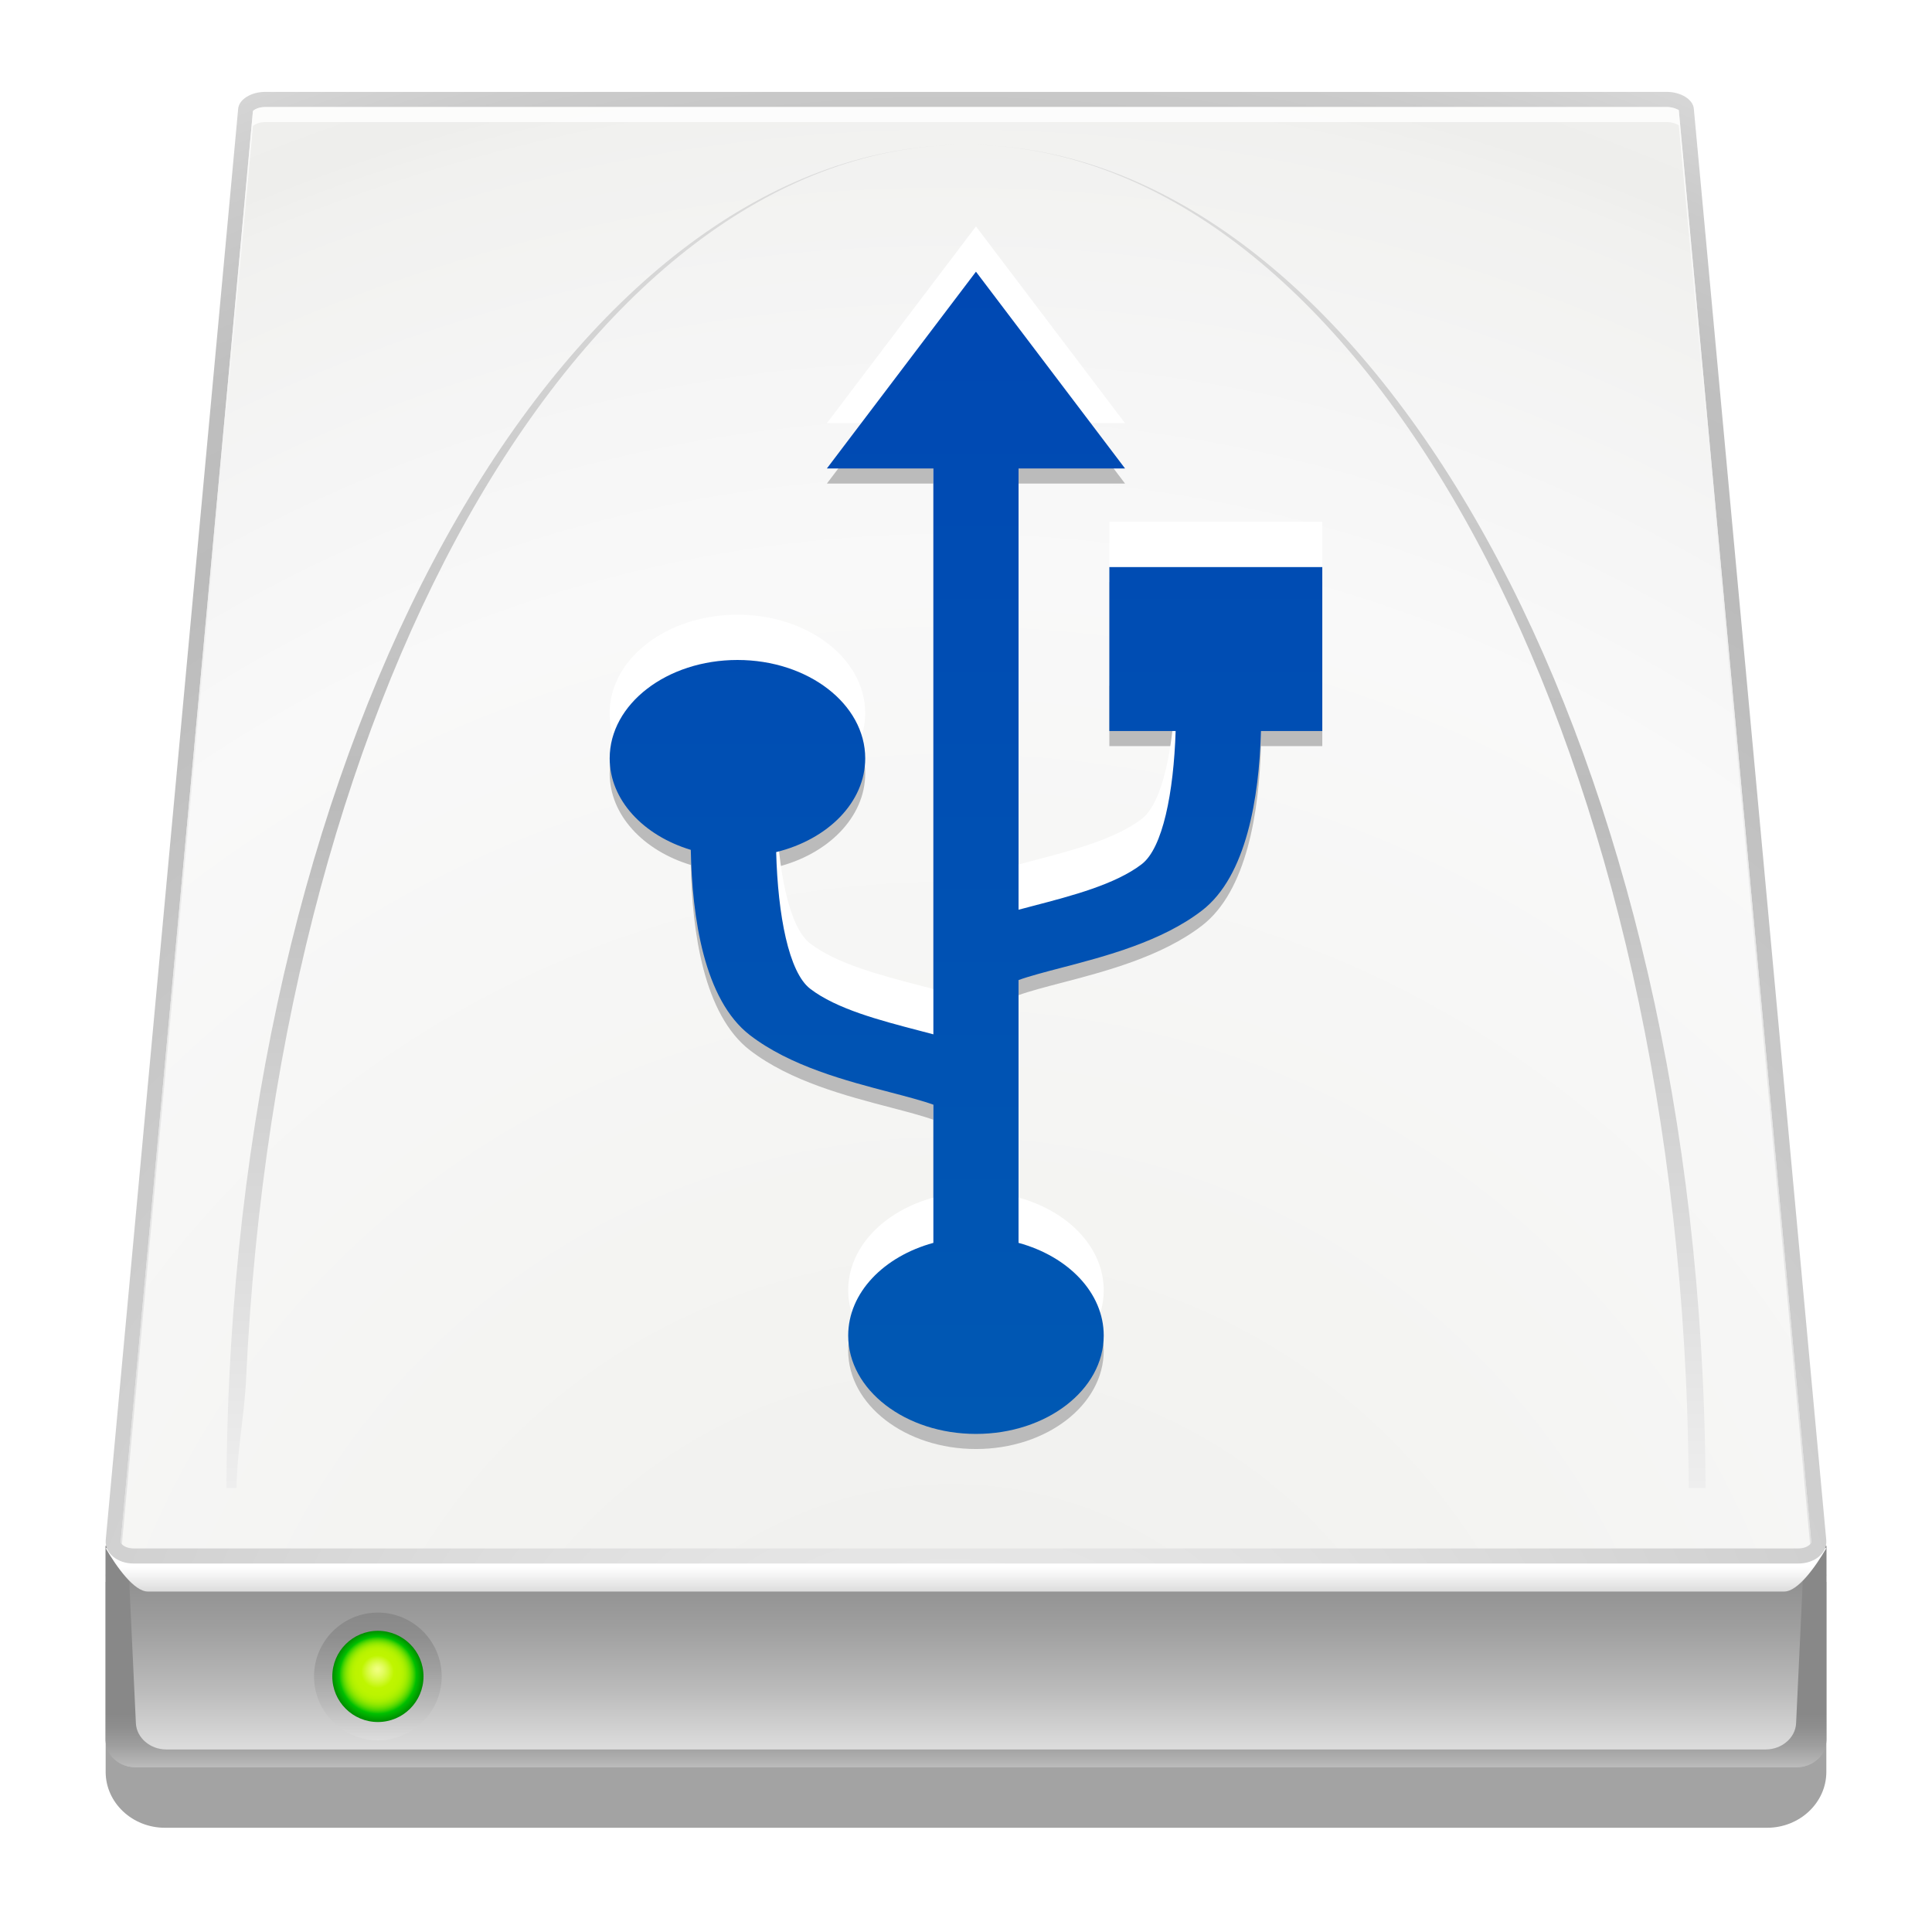 <svg height="256" viewBox="0 0 256 256" width="256" xmlns="http://www.w3.org/2000/svg" xmlns:xlink="http://www.w3.org/1999/xlink">
  <defs>
    <linearGradient id="linearGradient2484" gradientUnits="userSpaceOnUse" x1="129.32" x2="129.32" y1="36" y2="190.002">
      <stop offset="0" stop-color="#0048b3"/>
      <stop offset="1" stop-color="#0058b3"/>
    </linearGradient>
    <linearGradient id="lg1">
      <stop offset="0" stop-color="#eee"/>
      <stop offset=".509" stop-color="#bbb"/>
      <stop offset="1" stop-color="#ddd"/>
    </linearGradient>
    <linearGradient id="linearGradient4391" gradientUnits="userSpaceOnUse" x1="39.5" x2="39.5" xlink:href="#lg1" y1="98" y2="9.001"/>
    <linearGradient id="linearGradient4396" gradientUnits="userSpaceOnUse" x1="88.5" x2="88.5" xlink:href="#lg1" y1="98" y2="9.001"/>
    <linearGradient id="lg2">
      <stop offset="0" stop-color="#ddd"/>
      <stop offset=".274" stop-color="#bbb"/>
      <stop offset=".562" stop-color="#9f9f9f"/>
      <stop offset=".814" stop-color="#8e8e8e"/>
      <stop offset="1" stop-color="#888"/>
    </linearGradient>
    <linearGradient id="linearGradient4403" gradientTransform="matrix(0 -1 1 0 182.997 295.082)" gradientUnits="userSpaceOnUse" x1="180.374" x2="188.833" xlink:href="#lg2" y1="-157.963" y2="-157.963"/>
    <filter id="filter3858-6" height="1.096" width="1.096" x="-.048" y="-.048">
      <feGaussianBlur stdDeviation="2.29"/>
    </filter>
    <linearGradient id="linearGradient3656" gradientUnits="userSpaceOnUse" x1="128.001" x2="128.001" y1="234.176" y2="204.842">
      <stop offset="0" stop-color="#bbb"/>
      <stop offset=".095" stop-color="#9f9f9f"/>
      <stop offset=".18" stop-color="#8e8e8e"/>
      <stop offset=".243" stop-color="#888"/>
      <stop offset="1" stop-color="#888"/>
    </linearGradient>
    <linearGradient id="linearGradient3485-0" gradientUnits="userSpaceOnUse" x1="128.001" x2="128.001" xlink:href="#lg2" y1="231.813" y2="203.206"/>
    <linearGradient id="linearGradient3482-2" gradientUnits="userSpaceOnUse" x1="128.001" x2="128.001" y1="210.885" y2="205.133">
      <stop offset="0" stop-color="#ddd"/>
      <stop offset=".525" stop-color="#fdfdfd"/>
      <stop offset=".562" stop-color="#fff"/>
    </linearGradient>
    <radialGradient id="radialGradient3479-2" cx="126" cy="249.176" gradientUnits="userSpaceOnUse" r="324">
      <stop offset="0" stop-color="#888"/>
      <stop offset=".003" stop-color="#939393"/>
      <stop offset=".013" stop-color="#bababa"/>
      <stop offset=".022" stop-color="#d7d7d7"/>
      <stop offset=".03" stop-color="#e8e8e8"/>
      <stop offset=".035" stop-color="#eee"/>
      <stop offset=".615" stop-color="#bbb"/>
      <stop offset=".682" stop-color="#bfbfbf"/>
      <stop offset=".749" stop-color="#cbcbcb"/>
      <stop offset=".811" stop-color="#ddd"/>
    </radialGradient>
    <radialGradient id="radialGradient3476-6" cx="126" cy="249.176" gradientUnits="userSpaceOnUse" r="324">
      <stop offset="0" stop-color="#eeeeec"/>
      <stop offset=".278" stop-color="#f4f4f2"/>
      <stop offset=".539" stop-color="#f9f9f9"/>
      <stop offset=".633" stop-color="#f5f5f5"/>
      <stop offset=".728" stop-color="#f1f1ef"/>
      <stop offset=".746" stop-color="#eeeeec"/>
      <stop offset=".862" stop-color="#f2f2f0"/>
      <stop offset=".979" stop-color="#fcfcfc"/>
      <stop offset="1" stop-color="#fff"/>
    </radialGradient>
    <linearGradient id="linearGradient3473-4" gradientUnits="userSpaceOnUse" x1="127.999" x2="127.999" y1="204.62" y2="14.177">
      <stop offset="0" stop-color="#ddd"/>
      <stop offset=".334" stop-color="#e3e3e3"/>
      <stop offset=".779" stop-color="#f4f4f4"/>
      <stop offset="1" stop-color="#fff"/>
    </linearGradient>
    <radialGradient id="XMLID_21_-5" cx="25.037" cy="110.478" fx="25" fy="110" gradientUnits="userSpaceOnUse" r="3.021">
      <stop offset="0" stop-color="#f0ff80"/>
      <stop offset=".051" stop-color="#edfe77"/>
      <stop offset=".134" stop-color="#e3fc5f"/>
      <stop offset=".238" stop-color="#d4f937"/>
      <stop offset=".36" stop-color="#bff500"/>
      <stop offset=".361" stop-color="#bff500"/>
      <stop offset=".482" stop-color="#bcf400"/>
      <stop offset=".555" stop-color="#b4f200"/>
      <stop offset=".615" stop-color="#a6ee00"/>
      <stop offset=".667" stop-color="#92e800"/>
      <stop offset=".715" stop-color="#77e100"/>
      <stop offset=".76" stop-color="#57d800"/>
      <stop offset=".802" stop-color="#31cd00"/>
      <stop offset=".841" stop-color="#06c100"/>
      <stop offset=".846" stop-color="#00bf00"/>
      <stop offset="1" stop-color="#008c00"/>
    </radialGradient>
  </defs>
  <path d="m19.2 5.5c-1.972 0-3.571 1.262-3.72 2.935l-8.467 94.827c-.002.029-.004.06-.004.089 0 .028.001.056.003.084 0 0 .013.155.025.301-.004.036-.037.059-.037.097v12.872c0 2.093 1.763 3.795 3.93 3.795h106.14c2.167 0 3.93-1.702 3.93-3.795v-12.872c0-.038-.033-.061-.037-.098.012-.152.024-.31.024-.31.002-.026.003-.053.003-.079 0-.029-.001-.06-.004-.089l-8.466-94.823c-.146-1.672-1.745-2.934-3.72-2.934z" filter="url(#filter3858-6)" opacity=".6" transform="matrix(2 0 0 1.951 -0 7.094)"/>
  <path d="m242 230.586c0 1.982-1.792 3.59-4 3.59h-220c-2.208 0-4-1.608-4-3.59v-25.744h228z" fill="url(#linearGradient3656)" stroke-width="2"/>
  <path d="m242 230.586c0 1.982-1.792 3.59-4 3.59h-220c-2.208 0-4-1.608-4-3.59v-25.744h228z" fill="url(#linearGradient3656)" stroke-width="2"/>
  <path d="m237.992 228.348c-.088 1.914-1.888 3.464-4.016 3.464h-211.952c-2.128 0-3.926-1.55-4.018-3.464l-1.178-25.142h222.344z" fill="url(#linearGradient3485-0)" stroke-width="2"/>
  <path d="m14 205.134c1.476 2.538 3.78 5.752 5.584 5.752h216.834c1.804 0 4.11-3.214 5.584-5.752z" fill="url(#linearGradient3482-2)" stroke-width="2"/>
  <path d="m35.142 12.176c-1.866 0-3.468.994-3.582 2.224l-17.55 189.656c-.16 1.722 1.506 3.12 3.722 3.12h220.538c2.212 0 3.88-1.398 3.718-3.122l-17.548-189.654c-.114-1.23-1.716-2.224-3.582-2.224z" fill="url(#radialGradient3479-2)" stroke-width="2"/>
  <path d="m35.142 14.176c-.916 0-1.528.386-1.628.546 0 .27-17.514 189.516-17.514 189.516v.048c0 .072.02.19.16.342.24.264.78.548 1.572.548h220.538c.792 0 1.33-.284 1.572-.548.174-.192.16-.326.154-.384 0-.004-17.548-189.658-17.548-189.658-.062-.022-.672-.408-1.59-.408h-185.716z" fill="url(#radialGradient3476-6)" stroke-width="2"/>
  <path d="m33.514 16.722c.1-.162.71-.546 1.628-.546h185.716c.918 0 1.528.386 1.59.408 0 0 15.708 169.744 17.398 188.036.166-.186.156-.318.15-.376 0-.004-17.548-189.658-17.548-189.658-.062-.022-.672-.408-1.59-.408h-185.716c-.916 0-1.528.386-1.628.546 0 .268-17.514 189.514-17.514 189.514v.048c0 .07.024.184.152.33 1.69-18.276 17.362-187.638 17.362-187.894z" fill="url(#linearGradient3473-4)" opacity=".8" stroke-width="2"/>
  <g transform="matrix(2 0 0 2 -0 1.176)">
    <path d="m25.034 114.708c2.331 0 4.229-1.897 4.229-4.229s-1.897-4.229-4.229-4.229-4.229 1.897-4.229 4.229 1.897 4.229 4.229 4.229z" fill="url(#linearGradient4403)"/>
    <circle cx="25.037" cy="110.479" fill="url(#XMLID_21_-5)" r="3.021"/>
  </g>
  <g transform="matrix(2 0 0 2 -0 1.176)">
    <path d="m15.185 90.812c-.115 2.411-.175 4.807-.185 7.188h.676c.01-2.381.513-4.777.626-7.188 2.181-46.842 23.213-81.812 47.698-81.812-24.827 0-46.604 34.97-48.815 81.812z" fill="url(#linearGradient4391)" stroke-width="2"/>
    <path d="m112.816 90.812c-2.212-46.842-23.989-81.812-48.816-81.812 24.485 0 45.518 34.97 47.699 81.812.112 2.41.172 4.807.182 7.188h1.119c-.01-2.381-.07-4.777-.184-7.188z" fill="url(#linearGradient4396)" stroke-width="2"/>
  </g>
  <path d="m175.212 77.138h-28.216v21.726h8.782c-.264 8.184-1.708 15.498-4.488 17.64-3.484 2.682-9.274 4.194-14.378 5.526-.65.168-1.3.34-1.948.514v-58.472h14.108l-19.752-26.072-19.752 26.072h14.108v74.984c-.646-.174-1.296-.344-1.948-.514-5.106-1.334-10.894-2.844-14.378-5.528-2.834-2.182-4.278-9.736-4.504-18.106 6.842-1.674 11.8-6.602 11.8-12.422 0-7.2-7.58-13.036-16.93-13.036-9.35 0-16.93 5.836-16.93 13.036 0 5.516 4.458 10.224 10.748 12.126.172 8.92 1.738 19.854 7.834 24.55 5.348 4.118 12.772 6.054 18.738 7.612 1.862.486 4.246 1.112 5.57 1.604v18.308c-6.57 1.792-11.286 6.606-11.286 12.28 0 7.2 7.58 13.036 16.93 13.036 9.348 0 16.93-5.836 16.93-13.036 0-5.674-4.716-10.488-11.288-12.28v-34.822c1.322-.492 3.708-1.118 5.568-1.602 5.966-1.556 13.39-3.496 18.738-7.612 5.922-4.562 7.57-15.014 7.818-23.786h8.124v-21.726z" fill="#bbb" stroke-width="2"/>
  <path d="m175.212 69.138h-28.216v21.726h8.782c-.264 8.184-1.708 15.498-4.488 17.64-3.484 2.682-9.274 4.194-14.378 5.526-.65.168-1.3.34-1.948.514v-58.472h14.108l-19.752-26.072-19.752 26.072h14.108v74.984c-.646-.174-1.296-.344-1.948-.514-5.106-1.334-10.894-2.844-14.378-5.528-2.834-2.182-4.278-9.736-4.504-18.106 6.842-1.674 11.8-6.602 11.8-12.422 0-7.2-7.58-13.036-16.93-13.036-9.35 0-16.93 5.836-16.93 13.036 0 5.516 4.458 10.224 10.748 12.126.172 8.92 1.738 19.854 7.834 24.55 5.348 4.118 12.772 6.054 18.738 7.612 1.862.486 4.246 1.112 5.57 1.604v18.308c-6.57 1.792-11.286 6.606-11.286 12.28 0 7.2 7.58 13.036 16.93 13.036 9.348 0 16.93-5.836 16.93-13.036 0-5.674-4.716-10.488-11.288-12.28v-34.822c1.322-.492 3.708-1.118 5.568-1.602 5.966-1.556 13.39-3.496 18.738-7.612 5.922-4.562 7.57-15.014 7.818-23.786h8.124v-21.726z" fill="#fff" stroke-width="2"/>
  <path d="m175.212 75.138h-28.216v21.726h8.782c-.264 8.184-1.708 15.498-4.488 17.64-3.484 2.682-9.274 4.194-14.378 5.526-.65.168-1.3.34-1.948.514v-58.472h14.108l-19.752-26.072-19.752 26.072h14.108v74.984c-.646-.174-1.296-.344-1.948-.514-5.106-1.334-10.894-2.844-14.378-5.528-2.834-2.182-4.278-9.736-4.504-18.106 6.842-1.674 11.8-6.602 11.8-12.422 0-7.2-7.58-13.036-16.93-13.036-9.35 0-16.93 5.836-16.93 13.036 0 5.516 4.458 10.224 10.748 12.126.172 8.92 1.738 19.854 7.834 24.55 5.348 4.118 12.772 6.054 18.738 7.612 1.862.486 4.246 1.112 5.57 1.604v18.308c-6.57 1.792-11.286 6.606-11.286 12.28 0 7.2 7.58 13.036 16.93 13.036 9.348 0 16.93-5.836 16.93-13.036 0-5.674-4.716-10.488-11.288-12.28v-34.822c1.322-.492 3.708-1.118 5.568-1.602 5.966-1.556 13.39-3.496 18.738-7.612 5.922-4.562 7.57-15.014 7.818-23.786h8.124v-21.726z" fill="url(#linearGradient2484)" stroke-width="2"/>
</svg>

